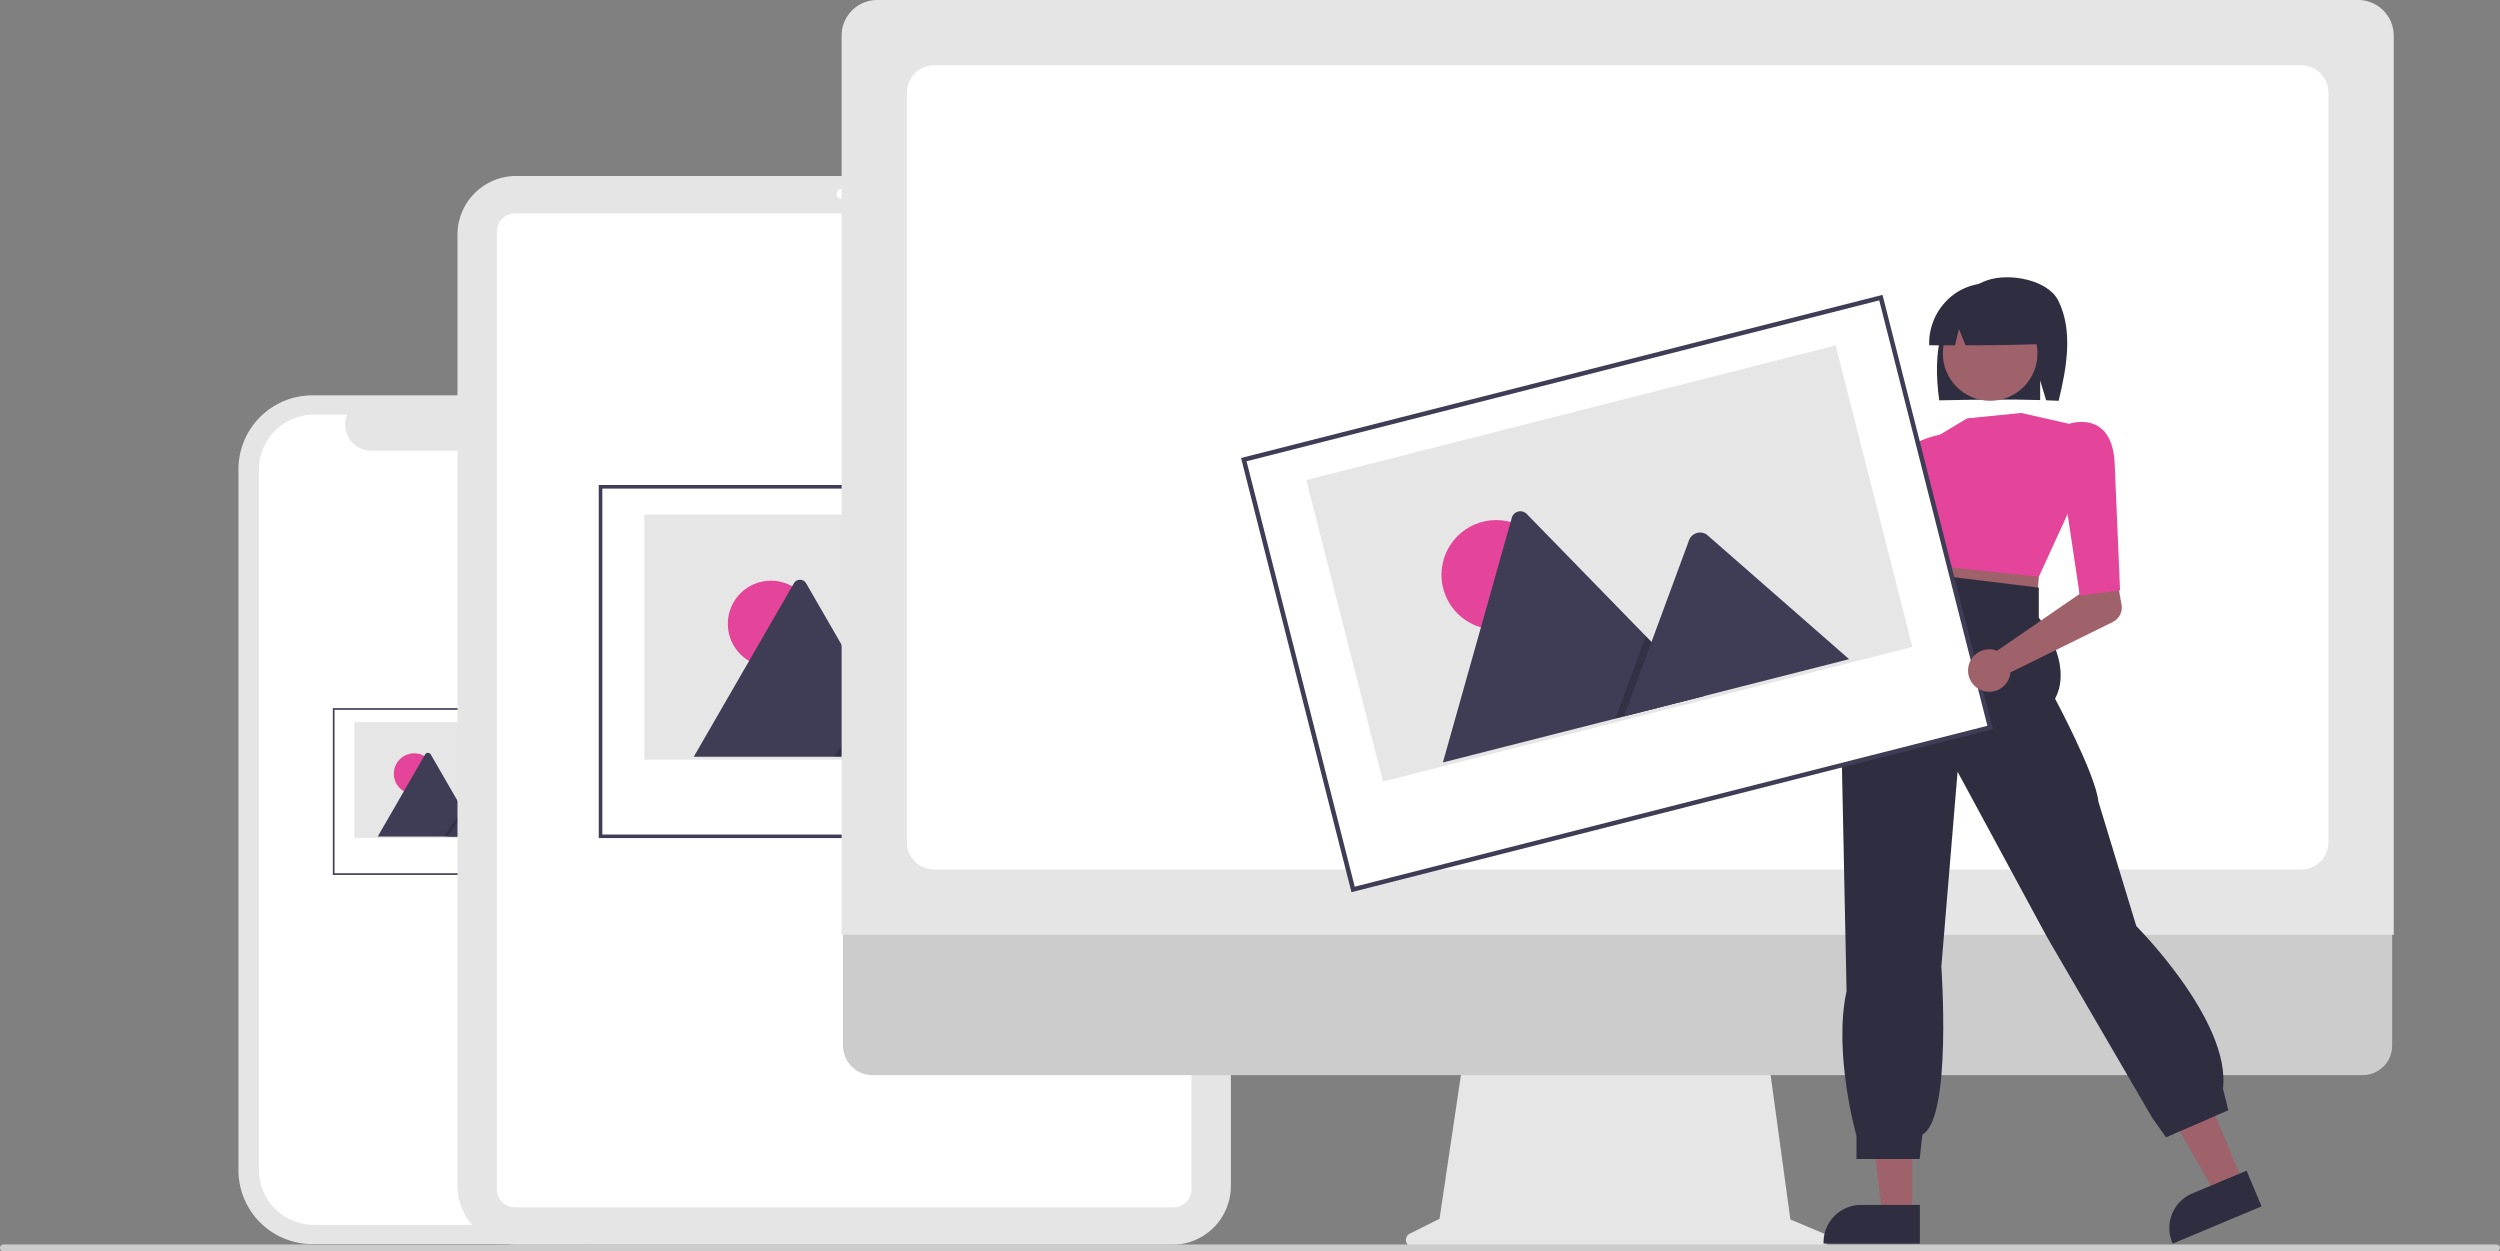 <svg xmlns="http://www.w3.org/2000/svg" width="923.224" height="462.144" viewBox="0 0 923.224 462.144">
  <rect x="0" y="0" width="923.224" height="462.144" fill="#808080" stroke="none"/>
  <g id="content-upload" transform="translate(-0.004 0)">
    <path id="Path_1" data-name="Path 1" d="M382.737,439.412h-1.722V392.234a27.305,27.305,0,0,0-27.306-27.306H253.756a27.306,27.306,0,0,0-27.305,27.3V651.057a27.3,27.3,0,0,0,27.3,27.3h99.953a27.306,27.306,0,0,0,27.306-27.3V472.994h1.722Z" transform="translate(-138.389 -218.928)" fill="#e5e5e5"/>
    <path id="Path_2" data-name="Path 2" d="M354.811,372.032H341.764a9.688,9.688,0,0,1-8.97,13.347H275.532a9.688,9.688,0,0,1-8.97-13.347H254.376a20.391,20.391,0,0,0-20.391,20.391V650.867a20.391,20.391,0,0,0,20.392,20.392H354.811a20.391,20.391,0,0,0,20.389-20.39V392.423a20.391,20.391,0,0,0-20.391-20.391Z" transform="translate(-138.389 -218.928)" fill="#fff"/>
    <rect id="Rectangle_1" data-name="Rectangle 1" width="90.396" height="60.985" transform="translate(123.23 261.812)" fill="#fff"/>
    <path id="Path_3" data-name="Path 3" d="M352.327,542.037h-91.02V480.428h91.019Zm-90.4-.623H351.7V481.052H261.931Z" transform="translate(-138.389 -218.928)" fill="#3f3d56"/>
    <path id="Path_4" data-name="Path 4" d="M269.258,528.357h75.118V485.578H269.258Z" transform="translate(-138.389 -218.928)" fill="#e6e6e6"/>
    <circle id="Ellipse_1" data-name="Ellipse 1" cx="7.529" cy="7.529" r="7.529" transform="translate(145.438 278.19)" fill="#e44499"/>
    <path id="Path_5" data-name="Path 5" d="M314.965,527.848H278.031a.752.752,0,0,1-.138-.011l17.468-30.257a1.223,1.223,0,0,1,2.129,0l11.723,20.3.562.972Z" transform="translate(-138.389 -218.928)" fill="#3f3d56"/>
    <path id="Path_6" data-name="Path 6" d="M176.576,308.92h-12.61l6.19-8.992.446-.648.223-.324.561.972Z" opacity="0.2"/>
    <path id="Path_7" data-name="Path 7" d="M335.53,527.848H303.585l6.19-8.992.445-.648,8.066-11.718a1.632,1.632,0,0,1,2.423-.145,1.452,1.452,0,0,1,.116.145Z" transform="translate(-138.389 -218.928)" fill="#3f3d56"/>
    <path id="Path_8" data-name="Path 8" d="M571.28,678.6H329a21.684,21.684,0,0,1-21.66-21.66V305.571A21.684,21.684,0,0,1,329,283.911H571.28a21.684,21.684,0,0,1,21.66,21.66V656.936A21.684,21.684,0,0,1,571.28,678.6Z" transform="translate(-138.389 -218.928)" fill="#e5e5e5"/>
    <path id="Path_9" data-name="Path 9" d="M571.707,664.777H328.571a6.685,6.685,0,0,1-6.677-6.677V304.408a6.685,6.685,0,0,1,6.677-6.677H571.707a6.684,6.684,0,0,1,6.677,6.677V658.1a6.684,6.684,0,0,1-6.677,6.677Z" transform="translate(-138.389 -218.928)" fill="#fff"/>
    <circle id="Ellipse_2" data-name="Ellipse 2" cx="1.843" cy="1.843" r="1.843" transform="translate(308.985 69.774)" fill="#fff"/>
    <rect id="Rectangle_2" data-name="Rectangle 2" width="191.302" height="129.061" transform="translate(221.777 179.774)" fill="#fff"/>
    <path id="Path_10" data-name="Path 10" d="M552.128,528.423H359.506V398.042H552.128Zm-191.3-1.319h189.98V399.361H360.826Z" transform="translate(-138.389 -218.928)" fill="#3f3d56"/>
    <path id="Path_11" data-name="Path 11" d="M376.332,499.472H535.3V408.94H376.332Z" transform="translate(-138.389 -218.928)" fill="#e6e6e6"/>
    <circle id="Ellipse_3" data-name="Ellipse 3" cx="15.933" cy="15.933" r="15.933" transform="translate(268.775 214.434)" fill="#e44499"/>
    <path id="Path_12" data-name="Path 12" d="M473.061,498.394H394.9a1.59,1.59,0,0,1-.292-.023l36.967-64.032a2.588,2.588,0,0,1,4.506,0l24.809,42.97,1.189,2.056Z" transform="translate(-138.389 -218.928)" fill="#3f3d56"/>
    <path id="Path_13" data-name="Path 13" d="M334.672,279.466H307.986l13.1-19.028.943-1.371.471-.685,1.188,2.056Z" opacity="0.2"/>
    <path id="Path_14" data-name="Path 14" d="M516.581,498.394h-67.6l13.1-19.029.943-1.371,17.071-24.8a3.454,3.454,0,0,1,5.127-.307,3.077,3.077,0,0,1,.246.306Z" transform="translate(-138.389 -218.928)" fill="#3f3d56"/>
    <path id="Path_15" data-name="Path 15" d="M811.824,674.424,799.56,669.26l-8.413-61.479H679.113l-9.119,61.228L659.022,674.5a2.605,2.605,0,0,0,1.165,4.936H810.813a2.6,2.6,0,0,0,1.011-5.007Z" transform="translate(-138.389 -218.928)" fill="#e6e6e6"/>
    <path id="Path_16" data-name="Path 16" d="M1010.92,615.96H460.574a10.9,10.9,0,0,1-10.879-10.9V527.451h572.1v77.606a10.9,10.9,0,0,1-10.876,10.9Z" transform="translate(-138.389 -218.928)" fill="#ccc"/>
    <path id="Path_17" data-name="Path 17" d="M1022.37,564.13H449.192V232.072a13.159,13.159,0,0,1,13.144-13.144h546.89a13.159,13.159,0,0,1,13.144,13.144Z" transform="translate(-138.389 -218.928)" fill="#e5e5e5"/>
    <path id="Path_18" data-name="Path 18" d="M988.137,540.029H483.426A10.144,10.144,0,0,1,473.293,529.9V253.162a10.145,10.145,0,0,1,10.133-10.133H988.137a10.145,10.145,0,0,1,10.133,10.133V529.9a10.144,10.144,0,0,1-10.133,10.133Z" transform="translate(-138.389 -218.928)" fill="#fff"/>
    <path id="Path_19" data-name="Path 19" d="M1060.33,681.072H139.73a1.317,1.317,0,0,1-1.294-.953,1.285,1.285,0,0,1,1.242-1.613h920.551a1.358,1.358,0,0,1,1.358,1,1.284,1.284,0,0,1-1.253,1.562Z" transform="translate(-138.389 -218.928)" fill="#ccc"/>
    <path id="Path_20" data-name="Path 20" d="M855.678,341.031c2.591-8.257,8.482-15.83,16.63-18.621s22.363-.182,26.206,7.566c5.538,11.167,3.05,24.841.113,36.965-1.531-.081-3.077-.145-4.626-.2l-2.192-7.307v7.235c-12.1-.374-24.69-.14-37.291.1C853.388,358.185,853.087,349.287,855.678,341.031Z" transform="translate(-138.389 -218.928)" fill="#2f2e41"/>
    <path id="Path_21" data-name="Path 21" d="M828.442,436.728l-10.176,4.264-21.291-37.22,15.019-6.294Z" fill="#9f616a"/>
    <path id="Path_22" data-name="Path 22" d="M973.561,664.432,940.75,678.183l-.174-.415a13.848,13.848,0,0,1,7.418-18.123h0l20.04-8.4Z" transform="translate(-138.389 -218.928)" fill="#2f2e41"/>
    <path id="Path_23" data-name="Path 23" d="M817.6,479.836a7.634,7.634,0,0,1,3.1-11.288l21.871-66,14.648,7.812-26.1,62.417a7.675,7.675,0,0,1-13.511,7.056Z" transform="translate(-138.389 -218.928)" fill="#9f616a"/>
    <path id="Path_24" data-name="Path 24" d="M706.181,448.559H695.148L689.9,406h16.284Z" fill="#9f616a"/>
    <path id="Path_25" data-name="Path 25" d="M847.384,678.183H811.808v-.45a13.848,13.848,0,0,1,13.845-13.847h21.731Z" transform="translate(-138.389 -218.928)" fill="#2f2e41"/>
    <path id="Path_26" data-name="Path 26" d="M750.419,206.5l2.5,6.5-.5,6.5-48-6,1.5-5.5,5.5-6.5Z" fill="#9f616a"/>
    <circle id="Ellipse_4" data-name="Ellipse 4" cx="17.475" cy="17.475" r="17.475" transform="translate(717.474 113.06)" fill="#9f616a"/>
    <path id="Path_27" data-name="Path 27" d="M854.808,379.431l10-6,20-2,17.677,4-.177,32.5-11,24-47-5-2-6.539s-13-17.461,1-27.461Z" transform="translate(-138.389 -218.928)" fill="#e44499"/>
    <path id="Path_28" data-name="Path 28" d="M857.308,380.931l-2.5-1.5s-13.5,2.5-16.5,10.5-6,44-6,44l12.5,1.484,4.5-29.484Z" transform="translate(-138.389 -218.928)" fill="#e44499"/>
    <path id="Path_29" data-name="Path 29" d="M891.308,435.931v11.106s13,16.894,6,29.894c0,0,15,28,16,38l14,46s35,35,32,60l2,8-23,10-5-7-39-67-33-61-6,72s4,56-7,62l-1,9H823.966v-8.555s-8.657-30.445-3.657-53.445l-2-97s9-41,20-48l4-10Z" transform="translate(-138.389 -218.928)" fill="#2f2e41"/>
    <path id="Path_30" data-name="Path 30" d="M861.331,326.707A21.949,21.949,0,0,1,894.7,345.863c-9.768.449-20.029.566-30.434.586l-2.459-6.018-1.45,6.023q-4.756,0-9.529-.013A22.412,22.412,0,0,1,861.331,326.707Z" transform="translate(-138.389 -218.928)" fill="#2f2e41"/>
    <rect id="Rectangle_3" data-name="Rectangle 3" width="242.749" height="163.77" transform="translate(459.326 169.735) rotate(-14.268)" fill="#fff"/>
    <path id="Path_31" data-name="Path 31" d="M874.358,488.161,637.474,548.4,596.7,388.06l236.884-60.241ZM638.684,546.366l233.639-59.415-39.951-157.1L598.734,389.27Z" transform="translate(-138.389 -218.928)" fill="#3f3d56"/>
    <path id="Path_32" data-name="Path 32" d="M649.112,507.536l195.5-49.716L816.3,346.485,620.8,396.2Z" transform="translate(-138.389 -218.928)" fill="#e6e6e6"/>
    <circle id="Ellipse_5" data-name="Ellipse 5" cx="20.218" cy="20.218" r="20.218" transform="translate(532.324 192.057)" fill="#e44499"/>
    <path id="Path_33" data-name="Path 33" d="M767.732,475.959,671.609,500.4a2.021,2.021,0,0,1-.367.063l25.436-90.307a3.284,3.284,0,0,1,5.541-1.409l43.949,45.086,2.1,2.157Z" transform="translate(-138.389 -218.928)" fill="#3f3d56"/>
    <path id="Path_34" data-name="Path 34" d="M629.342,257.031l-32.818,8.346,10.159-27.5.731-1.98.366-.991,2.1,2.157Z" opacity="0.2"/>
    <path id="Path_35" data-name="Path 35" d="M821.252,462.349l-83.138,21.142,10.159-27.5L749,454.01l13.238-35.835a4.383,4.383,0,0,1,6.21-1.98,3.9,3.9,0,0,1,.4.3Z" transform="translate(-138.389 -218.928)" fill="#3f3d56"/>
    <path id="Path_36" data-name="Path 36" d="M874.685,458.894a7.862,7.862,0,0,1,1.183.366l30.507-21-.7-8.97,13.4-2.823,2.779,15.76a5.974,5.974,0,0,1-3.241,6.4L880.826,467.26a7.839,7.839,0,1,1-6.14-8.366Z" transform="translate(-138.389 -218.928)" fill="#9f616a"/>
    <path id="Path_37" data-name="Path 37" d="M895.308,376.931l7.177-1.5s15.823-5.5,16.823,14.5l2,47-14.854,2-6.146-41Z" transform="translate(-138.389 -218.928)" fill="#e44499"/>
  </g>
</svg>
